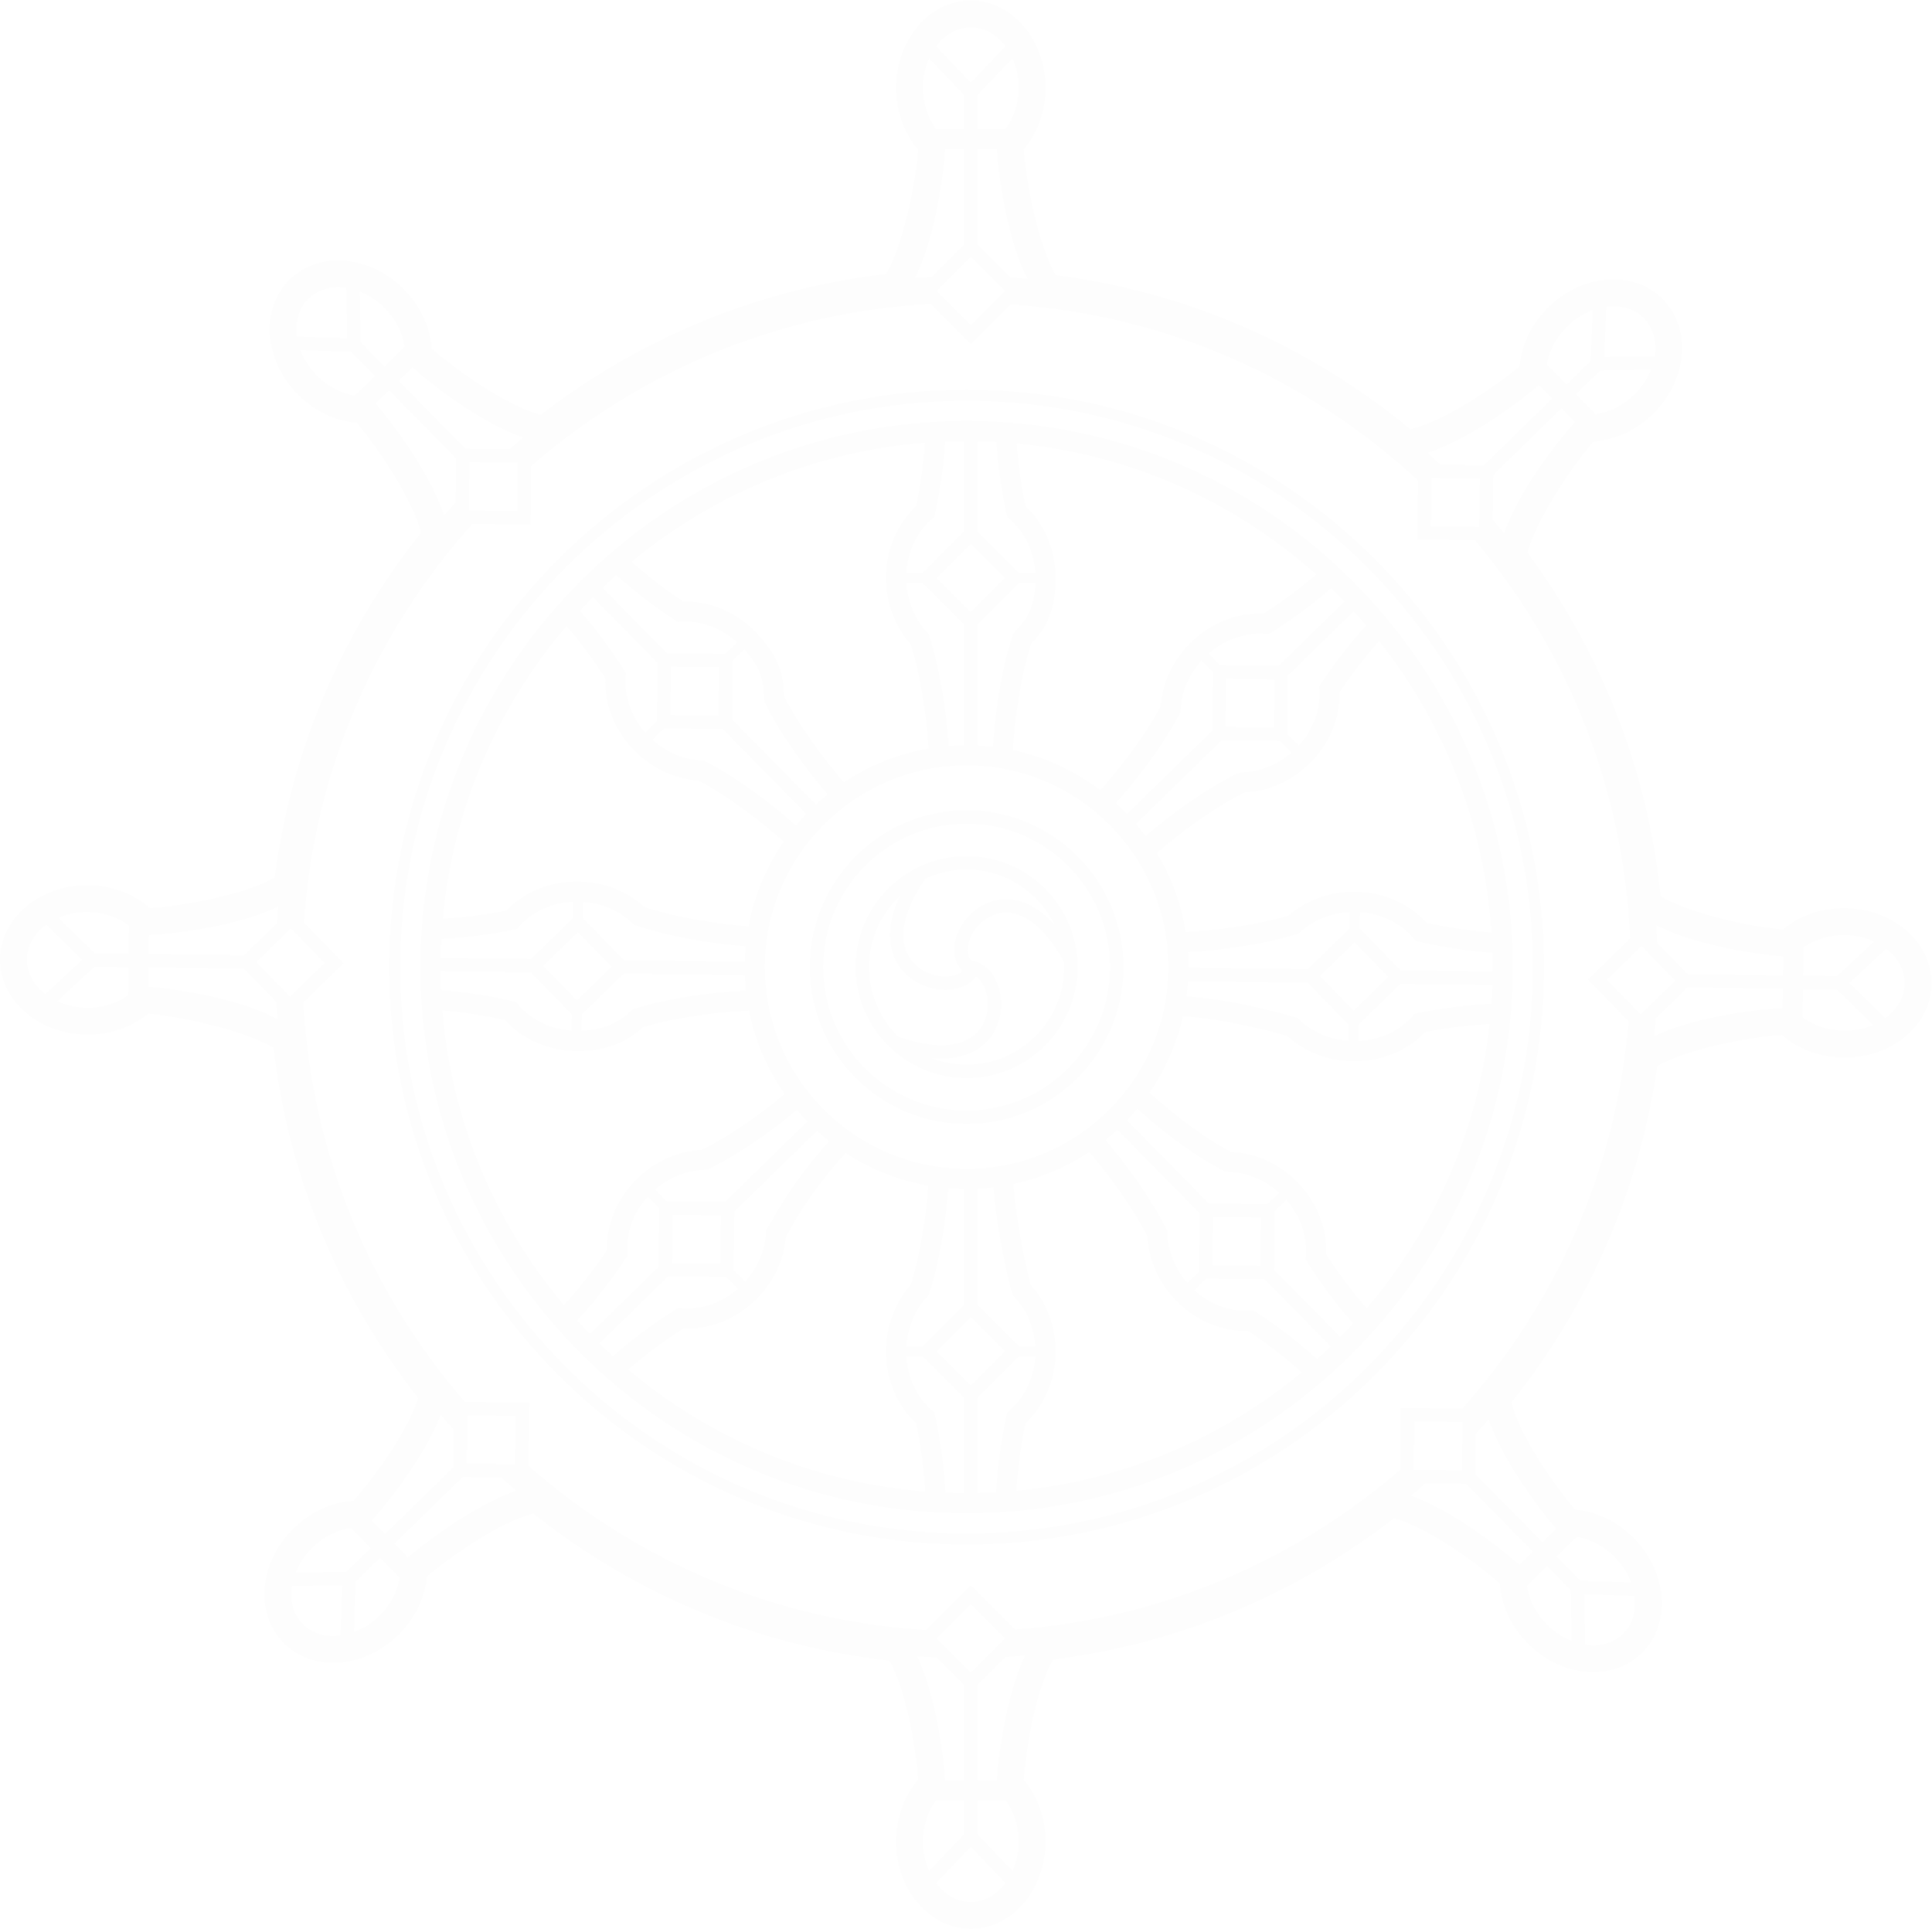 <?xml version="1.0" encoding="UTF-8" standalone="no"?>
<!-- Created with Inkscape (http://www.inkscape.org/) -->

<svg
   xmlns:dc="http://purl.org/dc/elements/1.1/"
   xmlns:cc="http://creativecommons.org/ns#"
   xmlns:rdf="http://www.w3.org/1999/02/22-rdf-syntax-ns#"
   xmlns:svg="http://www.w3.org/2000/svg"
   xmlns="http://www.w3.org/2000/svg"
   xmlns:sodipodi="http://sodipodi.sourceforge.net/DTD/sodipodi-0.dtd"
   xmlns:inkscape="http://www.inkscape.org/namespaces/inkscape"
   version="1.1"
   id="svg2"
   xml:space="preserve"
   width="767.253"
   height="765.973"
   viewBox="0 0 767.253 765.973"
   sodipodi:docname="dharma-wheel-publicdomainvectors.org.svg"
   inkscape:version="0.92.5 (2060ec1f9f, 2020-04-08)"><defs
     id="defs6" /><sodipodi:namedview
     pagecolor="#fff"
     bordercolor="#aaa"
     borderopacity="1"
     objecttolerance="10"
     gridtolerance="10"
     guidetolerance="10"
     inkscape:pageopacity="0"
     inkscape:pageshadow="2"
     inkscape:window-width="1600"
     inkscape:window-height="849"
     id="namedview4"
     showgrid="false"
     inkscape:zoom="3.485807"
     inkscape:cx="368.73082"
     inkscape:cy="755.08937"
     inkscape:window-x="0"
     inkscape:window-y="27"
     inkscape:window-maximized="1"
     inkscape:current-layer="g12" /><g
     id="g10"
     inkscape:groupmode="layer"
     inkscape:label="ink_ext_XXXXXX"
     transform="matrix(1.333,0,0,-1.333,0,765.973)"><g
       id="g12"
       transform="scale(0.1)"><path
         d="m 4172.71,2855.37 -121.67,124.87 0.64,48.74 c 63.57,-4.55 121.1,-32.52 159.54,-78.13 l 6.4,-7.6 9.67,-2.27 c 78.35,-18.38 160.68,-29.23 218.93,-33.22 0.38,-14.17 0.6,-28.39 0.6,-42.64 0,-4.46 -0.13,-8.86 -0.16,-13.31 z m 270.24,-99.51 c -58.27,-2.56 -140.19,-11.25 -218.41,-27.46 l -9.74,-2.03 -6.6,-7.44 c -39.6,-44.61 -97.85,-71.25 -161.51,-74.01 l 0.63,48.77 124.88,121.68 273.62,-3.56 c -0.63,-18.74 -1.59,-37.39 -2.87,-55.95 M 4071.5,1848.75 c -35.01,39.75 -80.87,98.71 -120.61,160.92 3.23,78.09 -27.88,156.07 -86.31,215.41 -53.71,54.53 -123.11,86.23 -195.63,89.41 l -1.98,0.37 c -87.18,45.63 -181.54,120.82 -242.35,176.49 46.63,67.75 80.86,144.61 99.64,227.28 128.16,-7.59 277.59,-48.88 310.61,-58.39 52.11,-47.82 121.4,-74.57 196.03,-75.55 1.39,-0.02 2.76,-0.02 4.13,-0.02 81.73,0 157.88,31.41 211.06,86.87 68.81,13.68 139.23,21.45 191.54,24.09 -34.71,-321.16 -166.8,-613.5 -366.13,-846.88 m -78.52,-85.41 -197.04,200.08 1.34,174.34 34.72,34.19 c 42,-47.94 63.22,-108.3 58.46,-167.73 l -0.8,-9.92 5.29,-8.44 c 44.33,-70.64 97.39,-138.55 136.46,-182.28 -12.58,-13.64 -25.38,-27.06 -38.43,-40.24 m -69.31,-65.9 c -43.13,39.75 -110.25,93.85 -180.21,139.26 l -8.34,5.41 -9.92,-0.64 c -59.51,-3.93 -119.53,18.28 -166.82,61.01 l 34.73,34.2 174.34,-1.35 197.05,-200.07 c -13.38,-12.86 -27,-25.43 -40.83,-37.82 m -895.68,-392.36 c 2.84,53.01 11.58,128.16 27.08,201.23 57.1,53.36 89.65,130.76 89.65,214.04 0,75.26 -26.32,145.47 -74.23,198.36 l -0.93,2.33 c -24.72,98.28 -44.39,215.7 -50.72,297.85 82.02,17.63 158.43,50.49 226.11,95.53 53.73,-62.13 128.24,-162.15 173.38,-251 3.4,-70.25 34.67,-140.14 86.43,-192.7 58.43,-59.33 135.96,-91.66 214.04,-89.61 61.62,-40.7 119.92,-87.5 159.15,-123.12 -235.48,-195.08 -528.78,-322.64 -849.96,-352.91 m -19.81,239.73 -7.53,-6.51 -2.14,-9.7 c -18.24,-82.56 -28.09,-169.44 -30.79,-228.05 -18.41,-1.04 -36.91,-1.74 -55.5,-2.11 v 283.63 l 123.28,123.28 h 48.74 c -3.71,-63.63 -30.95,-121.52 -76.06,-160.54 m -217.67,175.54 101.71,101.72 101.72,-101.72 -101.72,-101.72 z m 81.71,-422.24 c -18.56,0.09 -37.04,0.54 -55.45,1.27 -2.62,58.61 -12.49,146.09 -30.86,229.22 l -2.15,9.7 -7.52,6.51 c -45.1,39.04 -72.32,96.91 -76.04,160.54 h 48.74 l 123.28,-123.28 z m -1000.54,368.16 c 39.92,35.14 100.37,81.93 164.08,122.29 78.17,-3.58 156.17,27.24 215.74,85.45 52.93,51.69 84.58,118.14 89.78,188.02 l 4.1,6.15 c 45.87,88.29 116.67,180.92 173.9,243.17 73.37,-47.91 156.76,-81.6 246.33,-97.27 -5.66,-81.93 -22.63,-202.56 -52.28,-295.8 -46.87,-52.44 -73.61,-124.16 -73.61,-197.93 0,-83.26 32.55,-160.66 89.63,-214.02 15.73,-74.12 24.51,-150.39 27.22,-203.5 -335.53,26.21 -641.65,158.6 -884.89,363.44 m -85.84,77.85 204.29,199.55 174.35,-2.03 34.05,-34.84 c -48.12,-41.84 -108.55,-62.81 -167.99,-57.79 l -9.91,0.84 -8.45,-5.26 c -72.58,-45.12 -142.32,-99.43 -186.04,-138.57 -13.67,12.44 -27.06,25.19 -40.3,38.1 m -66.26,68.56 c 40.21,42.69 96.76,111.79 144.03,184 l 5.46,8.32 -0.6,9.92 c -3.63,59.53 18.77,119.46 61.69,166.59 l 34.04,-34.87 -2.02,-174.35 -204.6,-199.87 c -12.87,13.23 -25.59,26.6 -38,40.26 m -401.63,923.49 c 51.65,-4.22 119.77,-13.59 186.14,-28.57 52.6,-57.81 129.59,-91.35 212.85,-92.44 1.7,0 3.36,-0.02 5.04,-0.02 77.13,0 141.72,23.44 191.66,69.41 l 1.68,1.51 c 101.24,30.82 234.68,46.38 316.14,49.47 18.11,-90.76 54.92,-174.81 106.14,-248.11 -63.2,-54.57 -159.04,-122.93 -245.93,-166.52 -70.27,-3.13 -140.27,-34.1 -193.06,-85.66 -59.55,-58.19 -92.18,-135.55 -90.47,-213.68 -42.68,-64.02 -91.9,-124.41 -128.15,-163.41 -203.15,241.64 -334.8,545.27 -362.04,878.02 m -5.19,116.78 268.94,-3.51 121.66,-124.87 -0.63,-48.73 c -63.57,4.53 -121.1,32.5 -159.54,78.13 l -6.39,7.61 -9.7,2.29 c -75.66,17.73 -155.05,28.44 -212.91,32.75 -0.81,18.69 -1.27,37.47 -1.43,56.33 m 2.12,96.16 c 58.06,2.71 138.27,11.42 215.01,27.33 l 9.73,2.02 6.61,7.44 c 39.59,44.59 97.94,71.12 161.49,73.96 l -0.63,-48.75 -124.86,-121.67 -269.27,3.5 c 0.34,18.8 0.93,37.53 1.92,56.17 m 418.48,-224.93 124.89,121.68 360.97,-4.7 c 0.57,-15.45 1.53,-30.79 3.12,-45.96 -88.7,-3.85 -225.53,-20.57 -331.11,-53.79 l -6.14,-1.94 -11.73,-10.45 c -37.08,-34.12 -83.36,-51.6 -140.63,-53.51 z m 3.73,286.55 0.63,48.51 c 55.6,-4.1 108.21,-26.56 146.13,-63.21 l 4.8,-4.64 6.32,-2.17 c 103.66,-35.52 238.24,-55.71 326.66,-62.05 -1.42,-15.17 -2.24,-30.54 -2.61,-45.99 l -360.27,4.67 z m 84.84,-144.4 -103.02,-100.39 -100.38,103.02 103.03,100.39 z m -134.22,1014.89 c 34.34,-39.6 77.9,-96.09 115.84,-155.5 -3.21,-78.08 27.91,-156.06 86.34,-215.39 51.76,-52.56 121.15,-84.89 191.35,-89.37 90.84,-47.9 192.86,-127.06 253.62,-182 -51.3,-74.52 -87.6,-160.03 -104.84,-252.21 -81.58,5.59 -211.05,24.47 -309.54,57.19 -51.84,47.55 -123.2,75.23 -196.96,76.18 -83.38,1.36 -161.08,-30.44 -215.19,-86.83 -67.66,-13.45 -137.03,-21.05 -189,-23.86 30.36,330.93 164,632.38 368.38,871.79 m 78.79,85.74 192.01,-194.96 -1.33,-174.34 -34.73,-34.2 c -42.01,47.94 -63.23,108.28 -58.47,167.73 l 0.81,9.91 -5.29,8.43 c -42.54,67.8 -93.14,133.1 -131.67,176.9 12.65,13.74 25.53,27.26 38.67,40.53 m 69.6,66.12 c 43.22,-39.2 107.73,-90.79 174.87,-134.36 l 8.34,-5.42 9.92,0.65 c 59.5,3.8 119.53,-18.29 166.83,-61.02 l -34.71,-34.2 -174.34,1.33 -192.01,194.98 c 13.47,12.93 27.19,25.59 41.1,38.04 m 919.59,394.24 c -3.45,-51.95 -12.01,-121.26 -26.34,-188.8 -57.09,-53.36 -89.63,-130.76 -89.63,-214.03 0,-73.77 26.74,-145.49 73.61,-197.94 31.46,-98.91 48.62,-228.58 53.15,-310.23 -91.94,-15.95 -177.46,-50.85 -252.28,-100.69 -54.18,61.81 -132,165.39 -178.46,257.14 l -0.65,11.29 c -1.55,67.37 -27.11,121.42 -85.39,180.62 -58.45,59.35 -136.09,91.69 -214.07,89.61 -58.85,38.88 -114.69,83.33 -153.76,118.28 241.34,199.8 543.34,328.75 873.82,354.75 m 20.55,-227.3 7.52,6.51 2.15,9.71 c 16.89,76.47 26.6,156.6 30.09,214.58 18.66,0.75 37.39,1.22 56.22,1.31 v -269.35 l -123.28,-123.29 h -48.74 c 3.72,63.63 30.94,121.51 76.04,160.53 m 115.98,-73.82 101.72,-101.71 -101.72,-101.71 -101.71,101.71 z m 20,305.61 c 18.84,-0.39 37.61,-1.11 56.3,-2.16 3.55,-57.91 13.22,-137.49 29.99,-213.4 l 2.14,-9.71 7.53,-6.51 c 45.11,-39.02 72.35,-96.9 76.06,-160.54 h -48.74 l -123.28,123.28 z M 3921.5,4034.7 c -39.81,-34.44 -97.33,-78.57 -157.93,-116.93 -77.98,3.57 -156.15,-27.26 -215.73,-85.45 -52.76,-51.55 -85.37,-120.8 -90.14,-190.98 -47.25,-88.73 -124.54,-188.14 -179.56,-249.09 -75.79,57.43 -164.28,98.88 -260.46,119.38 4.14,81.57 21.48,214.87 53.7,315.79 l 7.51,8.62 c 46.14,49.05 65.83,105.45 65.83,188.45 0,83.28 -32.55,160.68 -89.65,214.05 -14.13,66.55 -22.62,134.81 -26.17,186.54 340.96,-32.35 650.4,-174.4 892.6,-390.38 m 83.85,-80.47 -196.12,-191.6 -174.33,2.04 -34.06,34.87 c 48.13,41.81 108.64,62.8 167.96,57.78 l 9.92,-0.84 8.44,5.25 c 68.59,42.65 134.67,93.51 178.63,131.99 13.42,-12.93 26.6,-26.1 39.56,-39.49 m 27.47,-29.09 c 12.67,-13.77 25.1,-27.76 37.26,-41.97 -39.29,-43.06 -90.77,-106.97 -134.34,-173.51 l -5.45,-8.32 0.61,-9.93 c 3.61,-59.53 -18.76,-119.46 -61.69,-166.59 l -34.06,34.87 2.04,174.34 z M 3611.4,3569.37 3357.5,3321.33 c -10.7,11.19 -21.65,22.13 -33.1,32.55 59.34,65.92 140.14,170.59 189.5,265.42 l 3.08,5.92 0.28,6.67 c 2.2,52.7 24.83,105.23 62.26,146.53 l 33.92,-34.72 z m 40.13,11.25 1.68,143.83 143.85,-1.68 -1.69,-143.83 z m 162.16,-41.91 33.91,-34.71 c -42.1,-36.42 -94.96,-57.74 -147.41,-58.61 l -5.66,-0.09 -9.54,-3.99 c -101.02,-49.52 -207.55,-129.9 -272.02,-186.04 -9.14,12.45 -18.71,24.56 -28.68,36.33 l 255.06,249.16 z m -901.47,-13.32 v 360.81 l 123.28,123.29 h 48.93 c -2.08,-58.89 -16.86,-98.08 -49.58,-132.69 l -16.72,-19.16 -1.89,-5.76 c -34.62,-105.21 -53.13,-241.86 -58.12,-330.47 -15.17,1.8 -30.44,3.23 -45.9,3.98 m -143.85,325.96 -2.07,6.35 -4.59,4.86 c -36.15,38.4 -57.93,91.29 -61.29,146.93 h 48.52 l 123.28,-123.29 v -360.17 c -15.48,-0.18 -30.82,-0.94 -46.04,-2.17 -5.18,88.5 -23.63,223.35 -57.81,327.49 m -587.31,-248.34 1.35,174.35 34.86,34.33 c 39.87,-43.46 56.86,-81.79 57.84,-129.45 l 1.45,-25.22 2.71,-5.48 c 48,-96.92 128.05,-204.53 186.38,-271.59 -12.04,-9.7 -23.74,-19.8 -35.05,-30.31 z m -183.75,13.13 1.11,143.84 143.85,-1.1 -1.11,-143.85 z m 155.27,-41.19 249.55,-253.42 c -10.67,-11.16 -21.06,-22.61 -30.93,-34.49 -66.03,59.22 -172.14,140.72 -268.15,190.21 l -5.96,3.06 -6.67,0.26 c -52.7,1.97 -105.32,24.38 -146.76,61.66 l 34.57,34.04 z m 35.37,-1438 246.06,240.38 c 11.68,-10.69 23.84,-20.84 36.25,-30.67 -58.9,-65.06 -130.02,-158.89 -177.02,-248.67 l -10.99,-14.86 -0.37,-9.22 c -2.1,-52.42 -24.64,-104.77 -62.05,-146.02 l -33.9,34.73 z m -40.12,-11.25 -1.68,-143.84 -143.85,1.68 1.68,143.84 z m -162.17,41.9 -33.9,34.71 c 42.17,36.46 95.22,57.85 147.94,58.82 l 6.69,0.12 5.99,2.95 c 91.48,44.92 193.59,117.21 261.78,175.59 10.01,-11.9 20.43,-23.36 31.25,-34.52 L 2160,2165.57 Z m 886.56,36.62 v -345.59 l -123.28,-123.28 h -48.52 c 3.36,55.65 25.15,108.54 61.29,146.92 l 4.59,4.88 2.07,6.35 c 32.36,98.57 50.6,224.68 56.86,312.95 15.52,-1.27 31.19,-2.05 46.99,-2.23 m 139.66,-299.88 7.18,-18.48 3.88,-4.1 c 36.02,-38.13 57.72,-90.84 61.09,-146.41 h -48.53 l -123.28,123.28 v 346.22 c 15.91,0.78 31.63,2.26 47.22,4.16 7.02,-86.14 26.93,-203.72 52.44,-304.67 m -132.16,359.68 c -17.52,0 -34.83,0.92 -51.98,2.39 0,0.43 0.02,0.92 0.02,1.33 h -14.14 c -300.45,33.02 -535.01,288.28 -535.01,597.38 0,331.45 269.67,601.1 601.11,601.1 331.44,0 601.11,-269.65 601.11,-601.1 0,-331.45 -269.67,-601.1 -601.11,-601.1 m 693.67,-131.64 -1.33,-174.33 -34.57,-34.04 c -36.65,42.01 -58.25,94.96 -59.43,147.71 l -0.14,6.68 -2.98,5.98 c -46.75,94.2 -123.72,198.45 -181.47,265.66 12.16,9.79 24,20 35.44,30.61 z m 183.74,-13.1 -1.09,-143.83 -143.84,1.07 1.09,143.85 z m -155.25,41.19 -244.53,248.3 c 10.69,11.17 21.09,22.62 30.98,34.51 61.3,-55.64 158.78,-134.26 255.1,-183.81 l 3.94,-2.03 12.84,-2.34 4.35,-0.47 c 52.4,-1.89 104.84,-24.24 146.25,-61.46 l -34.57,-34.05 z m 330.59,678.02 103.03,100.39 100.39,-103.02 -103.03,-100.39 z m -393.09,-14.89 356.26,-4.64 121.68,-124.88 -0.63,-48.51 c -55.53,4.1 -107.94,26.46 -145.61,62.97 l -5.22,5.07 -6.98,2.11 c -7.8,2.37 -174.66,52.31 -323.97,62.35 1.98,15.03 3.52,30.2 4.47,45.53 m -0.23,86.24 c 88.58,4.35 220.8,21.17 323.52,53.41 l 6.37,2 4.92,4.52 c 38.86,35.65 92.05,56.72 147.72,59.38 l -0.64,-48.52 -124.87,-121.67 -355.39,4.63 c 0,0.52 0.05,1.01 0.05,1.53 0,15.04 -0.69,29.93 -1.68,44.72 m 904.2,58.24 c -52.37,3.96 -123.65,13.49 -193.03,29.17 -52.62,57.78 -129.6,91.32 -212.85,92.4 -73.67,1.08 -145.82,-24.86 -198.89,-71.04 -97.39,-29.57 -224.2,-45.05 -306.11,-48.91 -13.54,84.84 -43.26,164.34 -85.93,235.23 62.12,54.92 167.21,133.9 261.11,180.65 71.07,2.85 139.42,33.06 193.09,85.5 59.57,58.2 92.19,135.57 90.48,213.7 38.55,57.85 82.53,112.79 117.4,151.63 191.66,-241.98 313.44,-541.66 334.73,-868.33 M 2879.72,4492.23 c -897.2,0 -1627.1,-729.92 -1627.1,-1627.11 0,-897.19 729.9,-1627.09 1627.1,-1627.09 897.18,0 1627.1,729.9 1627.1,1627.09 0,897.19 -729.92,1627.11 -1627.1,1627.11 m 0,-3314.34 c -930.34,0 -1687.23,756.88 -1687.23,1687.23 0,930.34 756.89,1687.23 1687.23,1687.23 930.34,0 1687.23,-756.89 1687.23,-1687.23 0,-930.35 -756.89,-1687.23 -1687.23,-1687.23 m 0,3407.47 c -948.54,0 -1720.24,-771.7 -1720.24,-1720.24 0,-948.54 771.7,-1720.24 1720.24,-1720.24 948.54,0 1720.25,771.7 1720.25,1720.24 0,948.54 -771.71,1720.24 -1720.25,1720.24 m 0,-2010.87 c -36.82,0 -72.03,6.96 -104.5,19.5 10.04,-0.92 19.62,-1.39 28.68,-1.39 75.25,0 117.18,29.86 138.47,53.3 49.51,54.47 47.76,130.86 25.17,178.79 -16.16,34.27 -43.28,55.77 -74.19,59.79 -15.43,19.16 -9.88,45.75 -6.42,57.19 11.77,38.67 50.04,80.37 100.41,85.29 62.91,6.14 127.66,-46.02 182.63,-146.81 0.24,-4.99 0.37,-9.99 0.37,-15.03 0,-160.26 -130.37,-290.63 -290.62,-290.63 m -290.63,290.63 c 0,83.11 35.11,158.11 91.22,211.14 -48.29,-103.77 -25.89,-170.27 -4.71,-203.71 32.63,-51.57 91.62,-75.26 141.54,-75.26 8.49,0 16.75,0.7 24.53,2.04 28.75,4.98 51.59,18.67 65.85,38.11 12.57,-8.65 20.33,-22.38 23.84,-29.81 17.63,-37.43 16.92,-95.77 -18.6,-134.84 -43.59,-48 -127.52,-53.22 -236.49,-14.96 -53.76,52.76 -87.18,126.18 -87.18,207.29 m 167.79,263.3 c 37.33,17.5 78.95,27.33 122.84,27.33 114.84,0 214.3,-66.95 261.48,-163.88 -63.42,70.13 -122.85,78.3 -157.74,74.9 -70.99,-6.93 -119.63,-63.67 -134.78,-113.46 -11.99,-39.36 -4.53,-76.06 19.48,-100.28 -10.46,-8.82 -23.99,-12.66 -33.32,-14.27 -40.51,-7.06 -96.65,9.67 -125.45,55.17 -35.42,55.95 -18.45,139.11 47.49,234.49 m 122.84,67.33 c -182.31,0 -330.63,-148.32 -330.63,-330.63 0,-182.31 148.32,-330.63 330.63,-330.63 182.3,0 330.62,148.32 330.62,330.63 0,182.31 -148.32,330.63 -330.62,330.63 m 0,-757.94 c -235.61,0 -427.29,191.68 -427.29,427.31 0,235.61 191.68,427.3 427.29,427.3 235.61,0 427.29,-191.69 427.29,-427.3 0,-235.63 -191.68,-427.31 -427.29,-427.31 m 0,894.61 c -257.66,0 -467.29,-209.63 -467.29,-467.3 0,-257.68 209.63,-467.31 467.29,-467.31 257.66,0 467.29,209.63 467.29,467.31 0,257.67 -209.63,467.3 -467.29,467.3 m -2598.282,-466.07 101.152,-1.32 -1.098,-83.68 c -33.644,-24.36 -77.863,-38.09 -123.347,-37.21 v 0 c -31.84,0.41 -61.641,7.44 -87.469,19.32 z m -143.711,125.16 106.98,-104.68 -109.684,-101.89 c -34.277,26.45 -55.535,63.37 -55.019,104.03 0.531,40.67 22.762,77.01 57.723,102.54 m 135.961,-105.06 z m -99.833,125.69 c 25.309,10.83 54.27,17.01 85,17.01 0.989,0 1.989,-0.02 2.993,-0.02 45.515,-0.6 89.347,-15.19 122.336,-40.39 l -1.079,-83.71 -101.152,1.32 z m 4853.795,-167.89 -90.77,93.18 c -0.61,17.5 -1.44,34.96 -2.49,52.36 104.74,-54.08 272.55,-84.04 378.18,-92.93 l -0.73,-56.3 z m -95.05,-132.08 94.52,92.08 284.19,-3.69 -0.74,-57.38 c -106.55,-6.19 -276.64,-32.1 -382.57,-84.14 1.77,17.64 3.29,35.36 4.6,53.13 m -44.81,12.17 -100.39,103.03 103.03,100.39 100.4,-103.02 z m -278.88,-1643.42 70.97,-72.07 2.45,-151.19 c -27.02,10.578 -52.54,27.481 -74.49,49.758 -31.94,32.434 -52.84,73.621 -58.57,114.772 z m -362.54,246.17 121.01,-0.94 199.43,-202.5 -40.12,-39.49 c -78.07,68.77 -212.26,166.64 -322.65,206.29 14.29,12.03 28.38,24.24 42.33,36.64 m 110.71,183.01 -1.1,-143.83 -143.85,1.08 1.09,143.84 z m 279.12,-318.11 -40.9,-40.25 -199.42,202.5 0.93,120.96 c 12.86,14.04 25.58,28.2 38.05,42.56 37.95,-110.96 133.78,-246.65 201.34,-325.77 m -227.56,3128.25 -1.68,-143.83 -143.83,1.68 1.68,143.83 z m 215.51,238.47 -203.32,-198.61 -129.07,1.51 c -12.75,12.03 -25.66,23.89 -38.7,35.6 112.05,36.24 251.12,133.5 331.73,201.78 z m 115.26,112.62 -72.34,-70.69 -58.52,59.88 c 6.54,41.01 28.24,81.8 60.8,113.6 22.37,21.86 48.21,38.26 75.44,48.32 z m -258.35,-514.22 c -11.11,13.75 -22.39,27.35 -33.84,40.81 l 1.56,133.57 203.31,198.61 40.11,-41.05 c -71.2,-80.19 -173.61,-219.89 -211.14,-331.94 m 437.48,487.44 c -10.53,-26.4 -27.26,-52.04 -50.04,-74.29 -32.56,-31.81 -73.84,-52.54 -114.99,-58.1 l -58.5,59.87 72.36,70.68 z m -20.87,153.43 c 28.41,-29.09 38.47,-70.5 31.87,-113.28 l -149.69,-1.83 5.32,149.46 c 2.44,0.32 4.87,0.77 7.32,0.99 42.02,3.6 79.38,-8.93 105.18,-35.34 m -2025.45,665.17 v -101.16 h -83.7 c -24.78,33.32 -38.8,77.34 -38.8,122.86 0,31.85 6.65,61.74 18.18,87.72 z m 123.7,-101.16 h -83.7 v 101.16 l 104.31,109.42 c 11.55,-25.98 18.19,-55.87 18.19,-87.72 0,-45.52 -14.02,-89.53 -38.8,-122.86 m -83.7,-344.22 v 284.22 h 57.4 c 7.68,-108.13 36.6,-281.59 91.67,-386.41 -16.85,1.48 -33.75,2.75 -50.7,3.82 z m -136.71,-96.71 c -16.75,-0.84 -33.43,-1.91 -50.07,-3.14 54.31,105.04 82.85,276.73 90.48,384.07 h 56.3 v -284.21 z m 116.71,60.14 101.72,-101.71 -101.72,-101.71 -101.71,101.71 z m 0,683.65 c 40.66,0 77.31,-21.74 103.3,-56.37 l -103.3,-108.34 -103.29,108.35 c 25.98,34.62 62.62,56.36 103.29,56.36 M 1390.7,1386.08 l 1.69,143.82 143.84,-1.68 -1.68,-143.82 z m -215.49,-238.46 203.32,198.59 114.66,-1.35 c 14.73,-13.43 29.65,-26.64 44.75,-39.64 -110.39,-38.4 -244.18,-132.21 -322.6,-198.68 z m -45.2,-215.409 c -22.77,-22.27 -48.79,-38.402 -75.43,-48.301 l 5.36,151.09 72.35,70.67 58.51,-59.87 c -6.52,-41.01 -28.22,-81.792 -60.79,-113.589 z m -110.5,91.249 -5.33,-149.608 c -42.926,-5.614 -84.082,5.41 -112.504,34.507 -25.801,26.411 -37.481,64.039 -32.871,105.981 0.273,2.44 0.781,4.86 1.16,7.28 z m 84.85,110.84 -72.37,-70.7 -151.193,-1.82 c 10.695,26.97 27.699,52.42 50.066,74.28 32.567,31.81 73.847,52.54 114.987,58.12 z m 208.63,397.11 c 12.77,-14.98 25.71,-29.81 38.89,-44.42 l -1.3,-112.16 -203.3,-198.62 -39.36,40.28 c 67.65,76.17 163.47,206.05 205.07,314.92 m -266.94,3167.09 71,-72.08 -59.64,-58.73 c -41.04,6.36 -81.922,27.89 -113.863,60.32 -22.34,22.69 -38.582,48.65 -48.59,75.25 z m -11.69,40.39 -149.626,4.72 c -5.781,42.9 5.071,84.1 34.039,112.64 23.473,23.11 55.067,34.31 88.957,34.31 7.96,0 16.06,-0.85 24.19,-2.07 z m 111.18,-84.4 -70.98,72.08 -2.46,151 c 26.44,-10.42 52.17,-26.9 74.51,-49.58 31.93,-32.43 52.83,-73.63 58.57,-114.76 z m 213.02,-273.31 -1,-131.58 c -11.7,-12.85 -23.22,-25.84 -34.6,-38.98 -36.01,112.36 -134.79,252.58 -203.94,333.55 l 40.13,39.51 z m 183.76,-13.12 -1.09,-143.85 -143.85,1.11 1.11,143.84 z m -23.52,40.18 -131.73,1 -199.43,202.5 40.9,40.29 c 79.95,-70.43 218.75,-171.42 330.59,-209.09 -13.59,-11.39 -27.04,-22.97 -40.33,-34.7 M 763.594,2880.09 866.637,2980.47 967.016,2877.45 863.977,2777.05 Z m -320.489,24.16 0.735,56.29 c 107.488,6.23 279.656,32.58 385.355,85.54 -1.453,-16.56 -2.703,-33.2 -3.75,-49.88 l -98.148,-95.64 z m 283.672,-43.69 96.996,-99.56 c 0.852,-16.99 1.918,-33.91 3.196,-50.8 -104.114,56.42 -277.125,87.58 -385.133,96.66 l 0.742,57.39 z M 3024,891.84 2892.22,1023.63 2758.94,890.352 C 2306.59,917.738 1894.79,1097.74 1574.5,1379.47 l 2.19,188.29 -191.57,2.24 c -279.91,322.6 -457.339,736.35 -481.175,1190.14 l 119.625,116.57 -117.879,120.97 c 30.247,454.75 214.739,867.92 501.599,1187.55 l 173.63,-1.32 1.33,173.73 c 322.44,280.66 736.32,458.79 1190.42,483.12 l 119.55,-119.56 118.05,118.07 c 467.45,-30.61 891.07,-224.23 1214.46,-524.5 l -2.06,-176.21 171.73,-2.01 c 272.22,-323.78 442.73,-735.7 461.93,-1186.17 L 4730.84,2828.11 4851.7,2704.06 C 4815.99,2262.95 4634.95,1862.31 4356.66,1550.1 l -183.12,1.41 -1.41,-183.33 C 3859.29,1097.72 3461.09,923.5 3024,891.84 M 2912.22,281.68 v 101.172 h 83.7 c 24.78,-33.34 38.8,-77.344 38.8,-122.852 0,-31.852 -6.65,-61.762 -18.19,-87.73 z m -123.7,101.172 h 83.7 V 281.699 L 2767.9,172.27 c -11.53,25.968 -18.18,55.878 -18.18,87.73 0,45.508 14.02,89.531 38.8,122.852 m 2.15,425.75 81.55,-81.532 V 442.852 h -56.3 c -7.28,102.347 -33.57,263.187 -83.06,369.007 19.2,-1.347 38.48,-2.429 57.81,-3.257 m 204.33,1.25 c 19.64,1.089 39.19,2.5 58.68,4.136 -50.14,-105.789 -76.74,-268.09 -84.06,-371.136 h -57.4 V 727.07 Z m -102.78,-46.223 -101.71,101.723 101.71,101.718 101.72,-101.718 z m 0,-683.629 c -40.67,0 -77.31,21.738 -103.29,56.371 l 103.29,108.34 103.3,-108.34 C 2969.53,101.738 2932.88,80 2892.22,80 m 1816.17,956.9 -70.98,72.07 59.65,58.75 c 41.03,-6.35 81.9,-27.89 113.84,-60.32 22.34,-22.69 38.58,-48.65 48.59,-75.25 z m 21.42,-191.041 c -2.44,0.243 -4.86,0.743 -7.29,1.11 l -2.42,149.539 149.62,-4.707 c 5.78,-42.891 -5.08,-84.102 -34.06,-112.641 -26.3,-25.941 -63.94,-37.691 -105.85,-33.301 m 892.77,1871.861 c -1.92,-1.55 -4,-2.89 -5.98,-4.34 l -106.89,104.6 109.58,101.78 c 1.95,-1.49 3.98,-2.9 5.86,-4.48 32.24,-27.2 49.73,-62.51 49.25,-99.43 -0.47,-36.94 -18.88,-71.79 -51.82,-98.13 m -251.27,82.05 101.16,-1.31 108.12,-105.8 c -26.71,-11.56 -56.78,-17.58 -88.02,-16.96 -45.51,0.59 -89.35,15.18 -122.35,40.38 z m 124.96,160.9 c 31.28,-0.41 61.14,-7.13 87.5,-19.3 l -110.8,-102.91 -101.13,1.31 1.08,83.71 c 33.64,24.34 78.01,37.8 123.35,37.19 m 180.45,15.76 h 0.01 c -48.07,40.55 -111.79,63.35 -179.38,64.23 -70.09,0.91 -135.69,-21.51 -185.62,-63.52 -115.69,10.63 -281.63,50.31 -364.31,98.99 -37.53,370.26 -174.66,723.92 -397,1023.95 26.07,93.15 121.72,244.58 197.31,331.12 64.38,4.34 127.02,33.32 176.67,81.83 102.55,100.18 116.23,253.08 30.49,340.85 -42.79,43.82 -102.82,64.81 -169.28,59.16 -62.65,-5.42 -123.79,-34.43 -172.17,-81.68 -50.06,-48.91 -80.59,-111.46 -86.08,-176.25 -80.13,-66.83 -227.03,-164.04 -325.23,-187.74 -303.32,250.79 -668.31,409.38 -1056.77,459.17 -50.58,85.89 -87.13,267.11 -95.57,374.74 41.89,49.08 64.93,114.14 64.93,183.57 0,143.37 -99.82,260 -222.5,260 -122.68,0 -222.5,-116.63 -222.5,-260 0,-69.98 23.41,-135.52 65.91,-184.72 -8.4,-105.02 -45,-283.25 -95.84,-370.3 -374.15,-43.21 -729.42,-188.06 -1028.76,-419.42 -97.84,25.7 -244.76,127.66 -324.87,197.37 -4.59,64.35 -33.84,126.88 -82.56,176.34 -100.57,102.15 -253.545,115.22 -340.955,29.13 -87.418,-86.09 -76.688,-239.23 23.914,-341.37 49.086,-49.85 111.757,-80.13 176.581,-85.37 66.06,-78.67 166.8,-229.33 191.35,-327.25 -237.17,-297.23 -387.767,-652.08 -436.06,-1027.51 -86.434,-49.65 -265.664,-83.91 -371.66,-90.98 -48.665,43.17 -113.895,67.43 -183.836,68.34 l -4.047,0.04 C 117.703,3109.15 1.586,3010.85 0.016,2890.01 -1.574,2767.33 113.746,2666.02 257.258,2664.14 l 3.949,-0.02 c 67.816,0 131.719,22.21 180.277,62.56 102.93,-9.57 285.582,-49.69 373.621,-101.93 44.04,-380.47 192.795,-740.69 430.715,-1042.93 -26.56,-88.05 -114.62,-217.81 -192.63,-306.6 -64.924,-3.95 -128.186,-33.03 -178.225,-81.94 -48.387,-47.26 -78.817,-107.69 -85.68,-170.19 -7.269,-66.192 12.32,-126.781 55.168,-170.649 37.692,-38.57 90.402,-59.8 148.422,-59.8 69.125,0 139.475,30 193.045,82.32 49.67,48.519 80.11,110.469 85.95,174.749 77.3,64.8 218.46,162.6 317.03,187.5 306.77,-243.769 673.06,-394.999 1060.6,-437.89 50.12,-88.211 78.48,-255.41 86.15,-354.59 -42.52,-49.199 -65.93,-114.769 -65.93,-184.73 0,-143.379 99.82,-260 222.5,-260 122.68,0 222.5,116.621 222.5,260 0,69.418 -23.04,134.469 -64.93,183.578 7.71,101.344 36.65,271.621 88.16,359.082 369.16,45.969 719.59,191.129 1014.57,420.25 97.66,-25.29 238.45,-126.54 315.66,-193.73 4.24,-64.918 33.56,-128.051 82.66,-177.891 47.47,-48.199 108.03,-78.379 170.57,-85 65.74,-6.91 127.23,13.379 170.4,55.879 87.4,86.07 76.68,239.222 -23.9,341.372 -48.74,49.47 -110.81,79.66 -175.09,85.23 -66.37,78.5 -166.01,221.41 -189.71,319.84 232.11,290.06 382.1,636.12 434.24,1001.96 90.03,50.92 267.94,85.58 371.46,92.46 48.52,-42.54 113.29,-66.43 182.82,-67.33 l 3.97,-0.02 c 66.09,0 128.93,21.16 176.94,59.56 51.99,41.6 81.06,98.26 81.86,159.56 0.8,61.32 -26.79,118.72 -77.68,161.63"        
         id="path64"
         inkscape:connector-curvature="0"
          fill="rgba(80,0,20,.01)" /></g></g></svg>